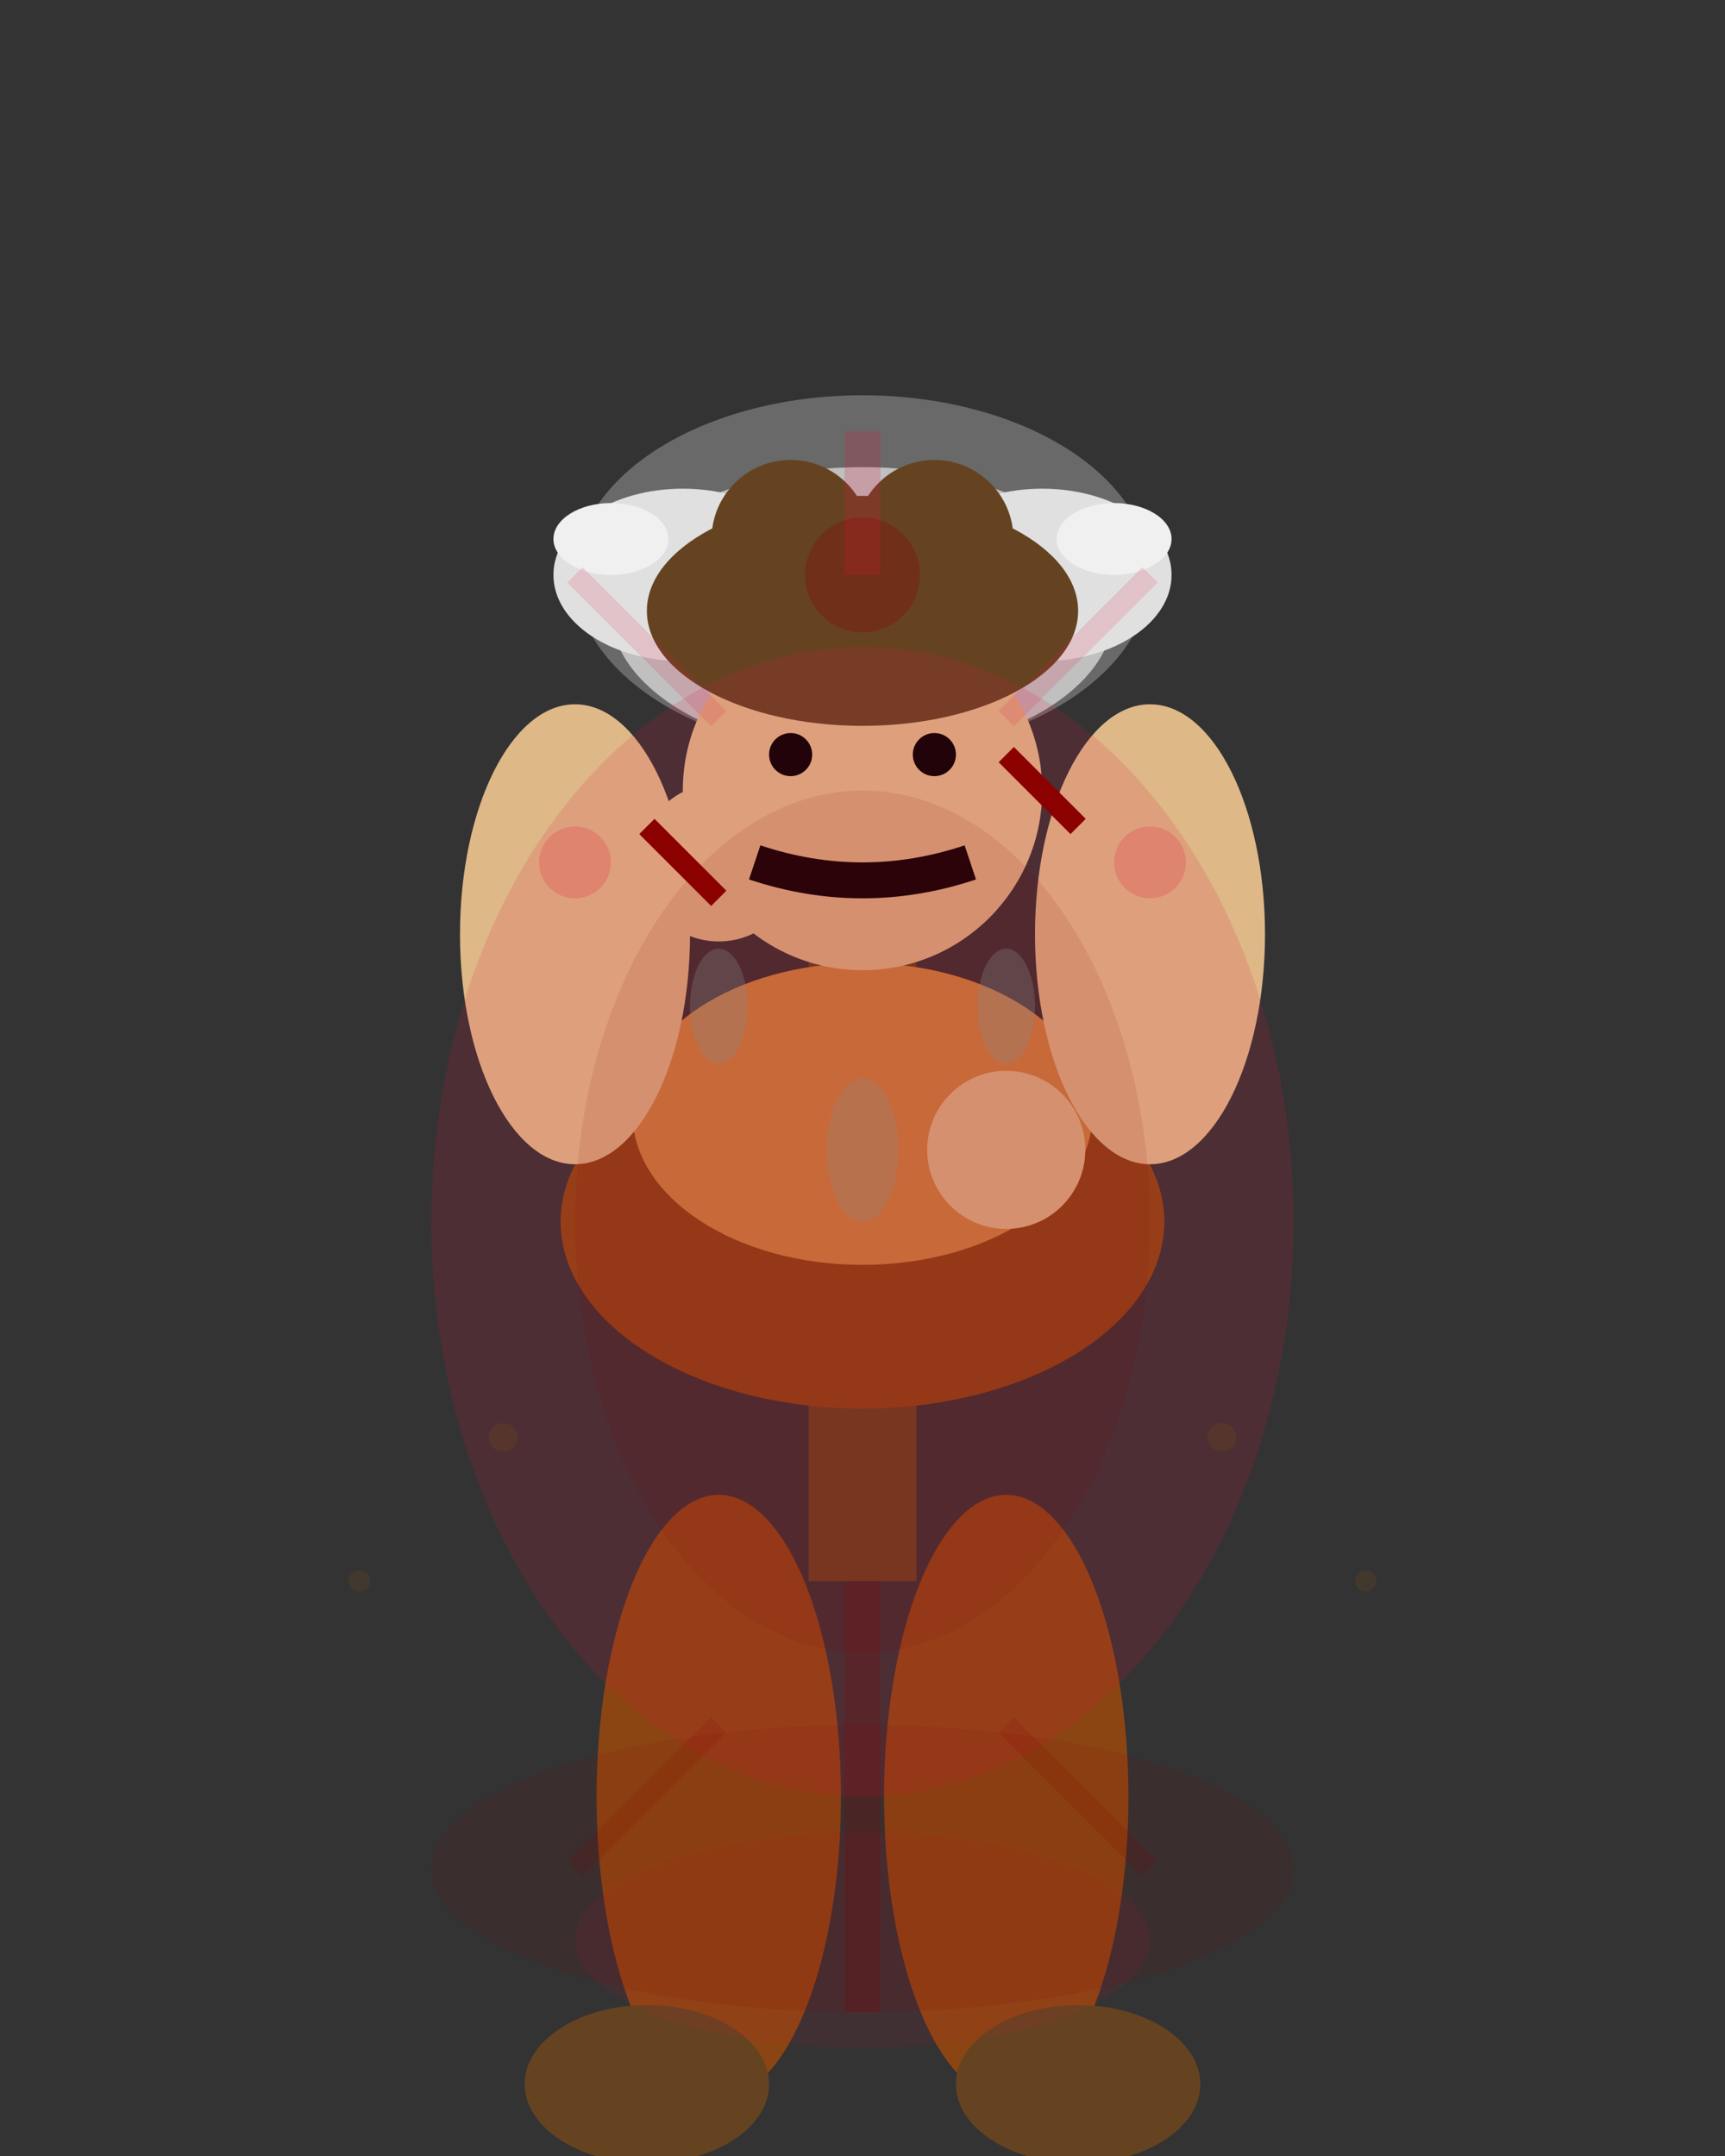 <svg width="24" height="30" viewBox="0 0 24 30" xmlns="http://www.w3.org/2000/svg">
  <rect x="0" y="0" width="24" height="30" fill="#333333" stroke="none"/>
  <!-- Berserker Ultimate 05 - Rage Slam Aftermath -->
  
  <!-- Enhanced Two-handed Battle Axe (Lowering from Slam) -->
  <line x1="12" y1="10" x2="12" y2="22" stroke="#654321" stroke-width="1.5"/>
  <!-- Axe Handle Grip -->
  <ellipse cx="12" cy="18" rx="0.6" ry="1.2" fill="#4A4A4A"/>
  <ellipse cx="12" cy="14" rx="0.6" ry="1.2" fill="#4A4A4A"/>
  <!-- Detailed Axe Head (Much Bigger) -->
  <ellipse cx="12" cy="8" rx="4" ry="2.5" fill="#696969"/>
  <ellipse cx="12" cy="8.5" rx="3.5" ry="2" fill="#C0C0C0"/>
  <!-- Axe Blade Edge (Larger and More Intimidating) -->
  <ellipse cx="9.5" cy="8" rx="1.8" ry="1.2" fill="#E0E0E0"/>
  <ellipse cx="14.5" cy="8" rx="1.8" ry="1.2" fill="#E0E0E0"/>
  <!-- Blade Sharp Points -->
  <ellipse cx="8.5" cy="7.5" rx="0.8" ry="0.5" fill="#F0F0F0"/>
  <ellipse cx="15.5" cy="7.5" rx="0.8" ry="0.5" fill="#F0F0F0"/>
  
  <!-- Torso (Exhausted from Slam) -->
  <ellipse cx="12" cy="17" rx="4.2" ry="2.6" fill="#8B4513"/>
  <ellipse cx="12" cy="15.5" rx="3.2" ry="2.1" fill="#CD853F"/>
  
  <!-- Muscular Arms (Tired from Slam) -->
  <ellipse cx="8" cy="13" rx="1.6" ry="3.2" fill="#DEB887"/>
  <ellipse cx="16" cy="13" rx="1.6" ry="3.2" fill="#DEB887"/>
  
  <!-- Hands Gripping Axe (Relaxing) -->
  <circle cx="10" cy="12" r="1.1" fill="#DEB887"/>
  <circle cx="14" cy="16" r="1.1" fill="#DEB887"/>
  
  <!-- Head (Fierce but Exhausted) -->
  <circle cx="12" cy="11" r="2.5" fill="#DEB887"/>
  
  <!-- Eyes (Returning to Normal) -->
  <circle cx="11" cy="10.5" r="0.3" fill="#000"/>
  <circle cx="13" cy="10.5" r="0.3" fill="#000"/>
  
  <!-- Mouth (Heavy Breathing) -->
  <path d="M 10.5 12 Q 12 12.5 13.5 12" stroke="#000" stroke-width="0.5" fill="none"/>
  
  <!-- Wild Hair (Settling) -->
  <ellipse cx="12" cy="8.5" rx="3" ry="1.6" fill="#654321"/>
  <ellipse cx="11" cy="7.5" rx="1.1" ry="1.1" fill="#654321"/>
  <ellipse cx="13" cy="7.5" rx="1.1" ry="1.1" fill="#654321"/>
  
  <!-- Legs (Planted Firmly) -->
  <ellipse cx="10" cy="25" rx="1.7" ry="4.2" fill="#8B4513"/>
  <ellipse cx="14" cy="25" rx="1.7" ry="4.2" fill="#8B4513"/>
  
  <!-- Feet (Solid Stance) -->
  <ellipse cx="9" cy="29" rx="1.7" ry="1.1" fill="#654321"/>
  <ellipse cx="15" cy="29" rx="1.7" ry="1.1" fill="#654321"/>
  
  <!-- Dissipating Rage Aura -->
  <ellipse cx="12" cy="17" rx="6" ry="8" fill="#DC143C" opacity="0.15"/>
  <ellipse cx="12" cy="17" rx="4" ry="6" fill="#8B0000" opacity="0.1"/>
  
  <!-- Battle Scars -->
  <line x1="9" y1="11.5" x2="10" y2="12.5" stroke="#8B0000" stroke-width="0.3"/>
  <line x1="14" y1="10.5" x2="15" y2="11.5" stroke="#8B0000" stroke-width="0.3"/>
  
  <!-- Fading Impact Effects -->
  <circle cx="12" cy="8" r="0.8" fill="#8B0000" opacity="0.3"/>
  <circle cx="8" cy="12" r="0.5" fill="#DC143C" opacity="0.2"/>
  <circle cx="16" cy="12" r="0.5" fill="#DC143C" opacity="0.2"/>
  
  <!-- Ground Impact Aftermath -->
  <ellipse cx="12" cy="26" rx="6" ry="2" fill="#8B0000" opacity="0.1"/>
  <ellipse cx="12" cy="27" rx="4" ry="1.5" fill="#DC143C" opacity="0.08"/>
  
  <!-- Fading Energy Trails -->
  <line x1="12" y1="8" x2="12" y2="6" stroke="#DC143C" stroke-width="0.5" opacity="0.2"/>
  <line x1="10" y1="10" x2="8" y2="8" stroke="#DC143C" stroke-width="0.3" opacity="0.15"/>
  <line x1="14" y1="10" x2="16" y2="8" stroke="#DC143C" stroke-width="0.3" opacity="0.15"/>
  
  <!-- Smoke/Steam Effects -->
  <ellipse cx="10" cy="14" rx="0.4" ry="0.8" fill="#888888" opacity="0.3"/>
  <ellipse cx="14" cy="14" rx="0.4" ry="0.8" fill="#888888" opacity="0.3"/>
  <ellipse cx="12" cy="16" rx="0.5" ry="1" fill="#888888" opacity="0.25"/>
  
  <!-- Settling Debris -->
  <circle cx="7" cy="20" r="0.2" fill="#654321" opacity="0.4"/>
  <circle cx="17" cy="20" r="0.2" fill="#654321" opacity="0.4"/>
  <circle cx="5" cy="22" r="0.15" fill="#654321" opacity="0.3"/>
  <circle cx="19" cy="22" r="0.15" fill="#654321" opacity="0.3"/>
  
  <!-- Ground Cracks (Fading) -->
  <line x1="12" y1="22" x2="12" y2="28" stroke="#8B0000" stroke-width="0.5" opacity="0.2"/>
  <line x1="10" y1="24" x2="8" y2="26" stroke="#8B0000" stroke-width="0.3" opacity="0.15"/>
  <line x1="14" y1="24" x2="16" y2="26" stroke="#8B0000" stroke-width="0.3" opacity="0.15"/>
</svg> 